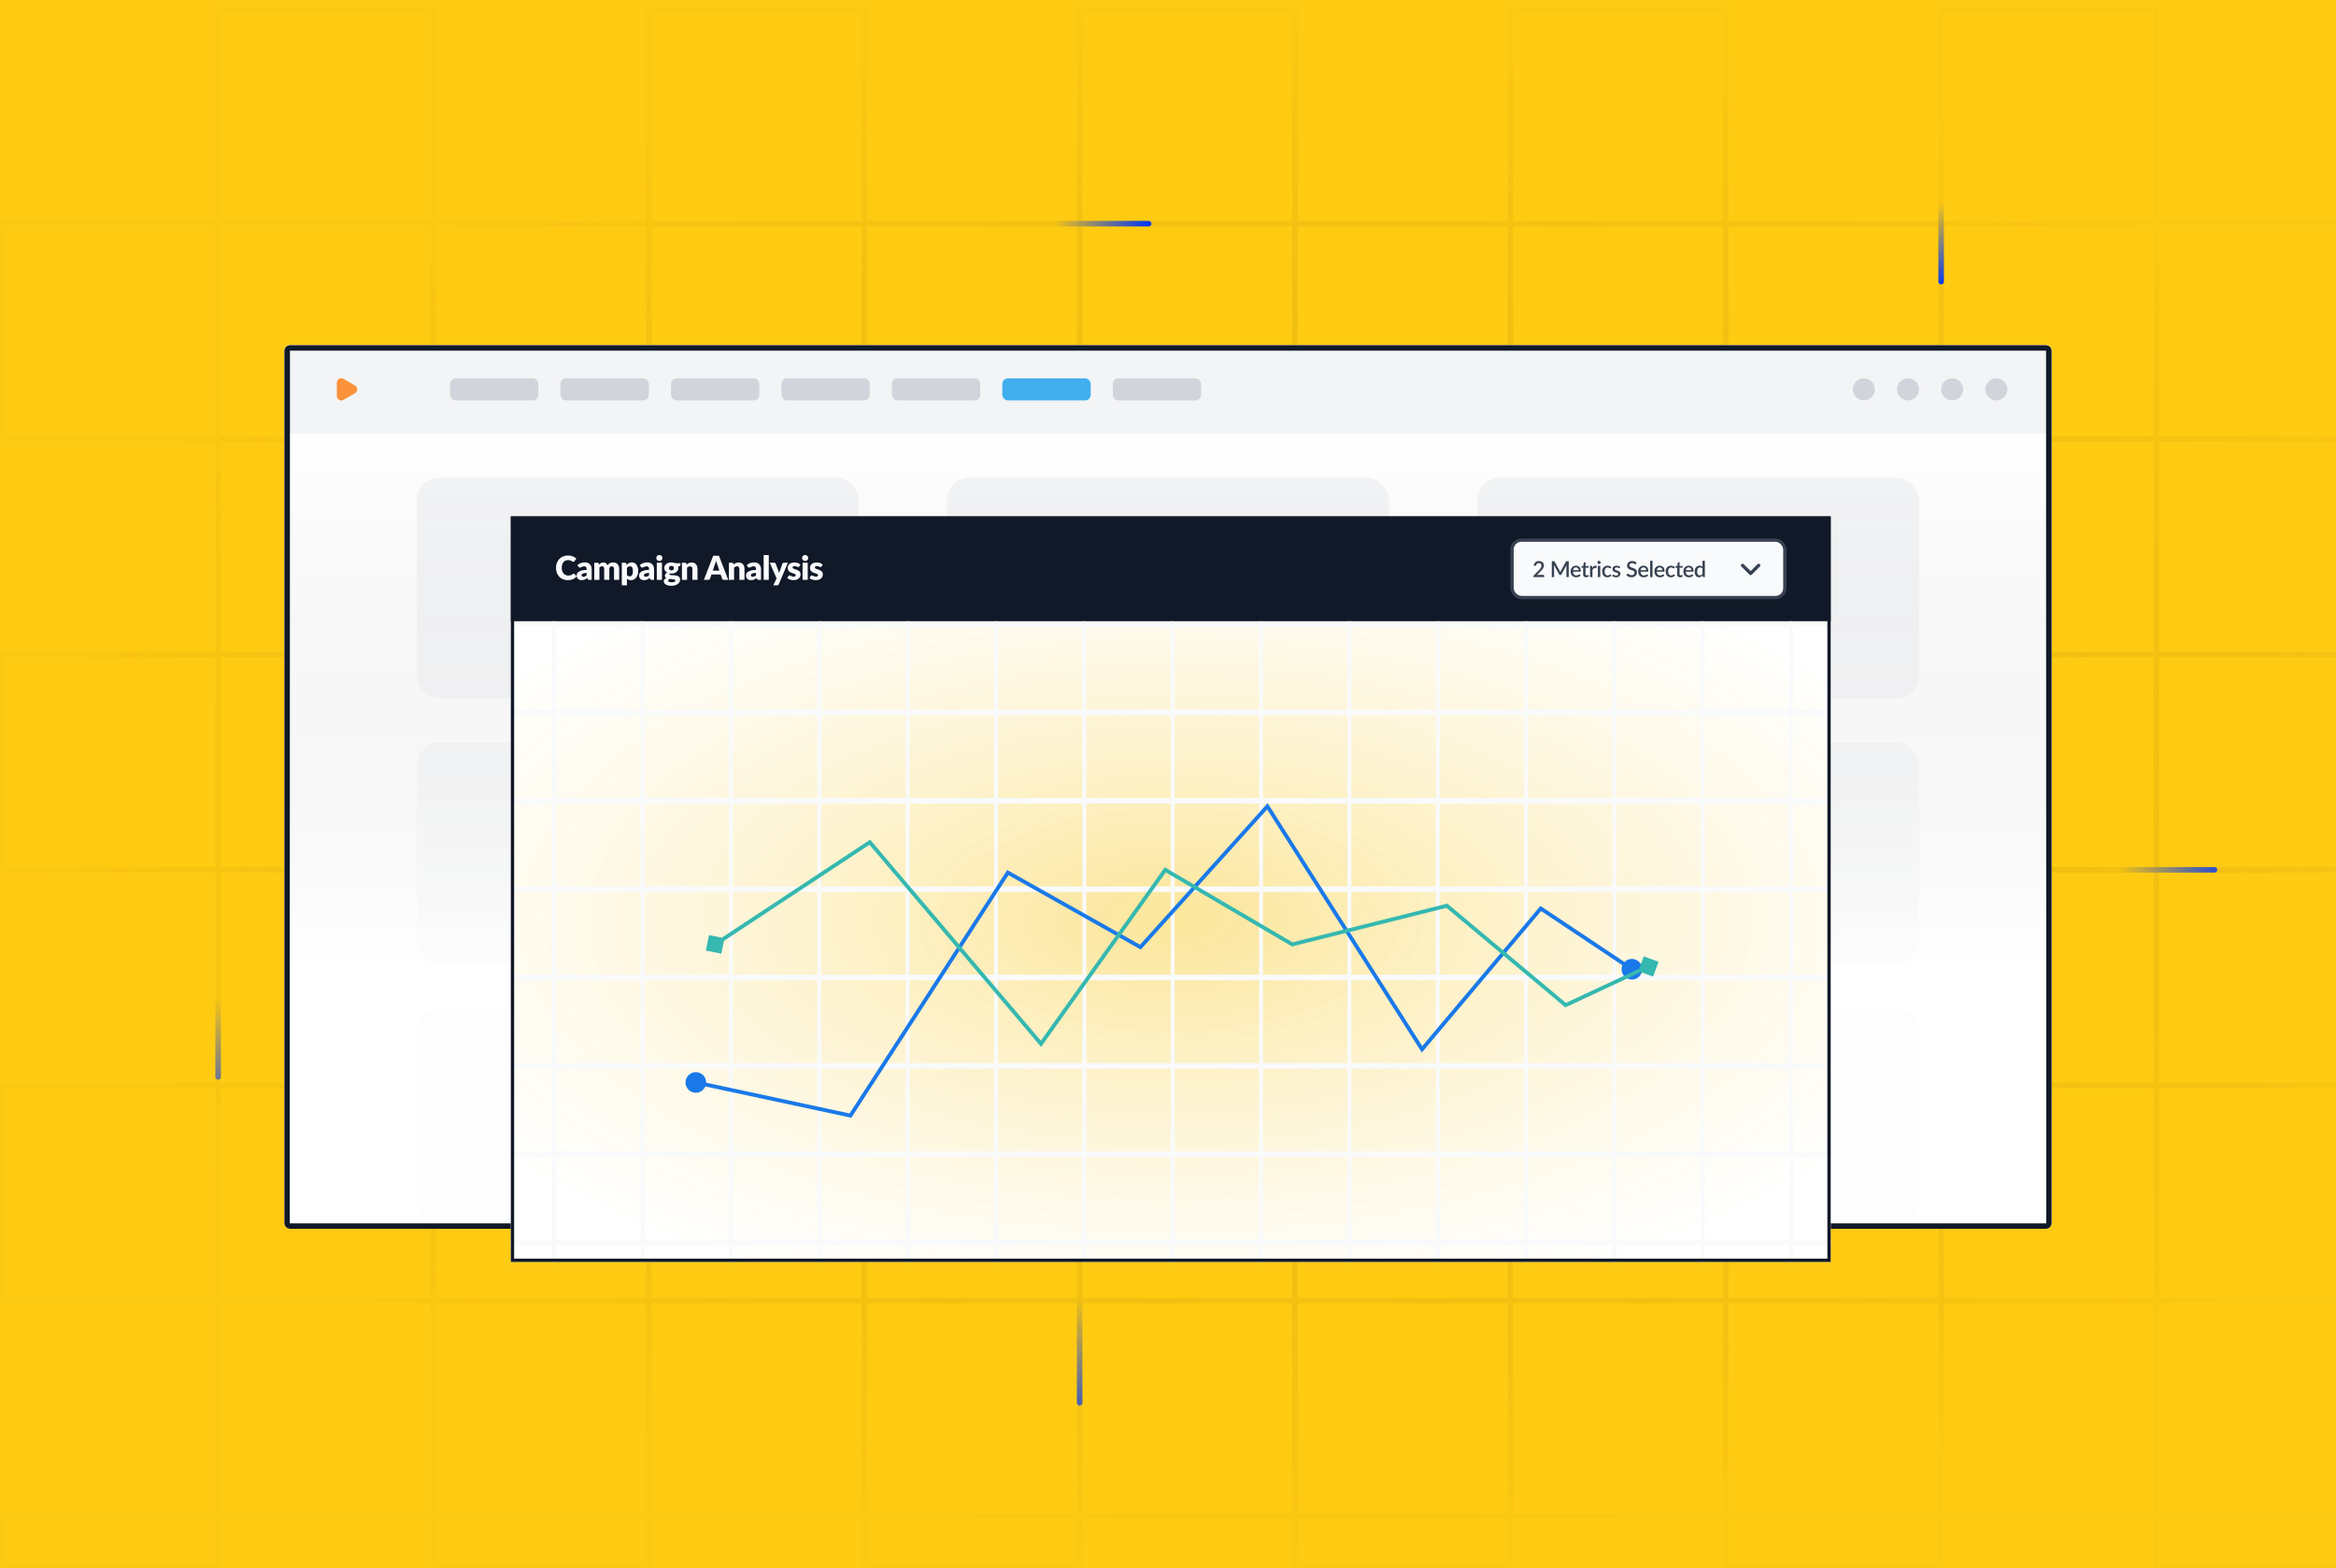 <svg width="423" height="284" viewBox="0 0 423 284" fill="none" xmlns="http://www.w3.org/2000/svg">
<g clip-path="url(#clip0_143_626)">
<rect width="423" height="284" fill="#FFCB12"/>
<path fill-rule="evenodd" clip-rule="evenodd" d="M78 2H40V40H78V2ZM78 41H40V79H78V41ZM79 79V41H117V79H79ZM78 80H40V118H78V80ZM78 119H40V157H78V119ZM79 157V119H117V157H79ZM78 158H40V196H78V158ZM78 197H40V235H78V197ZM79 235V197H117V235H79ZM78 236H40V274H78V236ZM78 275H40V283V284H39H1H0V283V275V274H1H39V236H1H0V235V197V196H1H39V158H1H0V157V119V118H1H39V80H1H0V79V41V40H1H39V2V1H40H78H79V2V40H117V2V1H118H156H157V2V40H195V2V1H196H234H235V2V40H273V2V1H274H312H313V2V40H351V2V1H352H390H391V2V40H429V2V1H430H468H469V2V40V41H468H430V79H468H469V80V118V119H468H430V157H468H469V158V196V197H468H430V235H468H469V236V274V275H468H430V283V284H429H391H390V283V275H352V283V284H351H313H312V283V275H274V283V284H273H235H234V283V275H196V283V284H195H157H156V283V275H118V283V284H117H79H78V283V275ZM391 275V283H429V275H391ZM391 274H429V236H391V274ZM390 236V274H352V236H390ZM391 235H429V197H391V235ZM391 196H429V158H391V196ZM390 158V196H352V158H390ZM391 157H429V119H391V157ZM391 118H429V80H391V118ZM390 80V118H352V80H390ZM391 79H429V41H391V79ZM390 41V79H352V41H390ZM390 119V157H352V119H390ZM390 197V235H352V197H390ZM390 40V2H352V40H390ZM274 41H312V79H274V41ZM313 41V79H351V41H313ZM274 80H312V118H274V80ZM274 119H312V157H274V119ZM313 119V157H351V119H313ZM274 158H312V196H274V158ZM274 197H312V235H274V197ZM313 197V235H351V197H313ZM274 236H312V274H274V236ZM351 274H313V236H351V274ZM351 196H313V158H351V196ZM351 118H313V80H351V118ZM312 2V40H274V2H312ZM313 283V275H351V283H313ZM235 275V283H273V275H235ZM235 274H273V236H235V274ZM234 236V274H196V236H234ZM235 235H273V197H235V235ZM235 196H273V158H235V196ZM234 158V196H196V158H234ZM235 157H273V119H235V157ZM235 118H273V80H235V118ZM234 80V118H196V80H234ZM235 79H273V41H235V79ZM234 41V79H196V41H234ZM234 119V157H196V119H234ZM234 197V235H196V197H234ZM234 40V2H196V40H234ZM118 41H156V79H118V41ZM157 41V79H195V41H157ZM118 80H156V118H118V80ZM118 119H156V157H118V119ZM157 119V157H195V119H157ZM118 158H156V196H118V158ZM118 197H156V235H118V197ZM157 197V235H195V197H157ZM118 236H156V274H118V236ZM195 274H157V236H195V274ZM195 196H157V158H195V196ZM195 118H157V80H195V118ZM156 2V40H118V2H156ZM157 283V275H195V283H157ZM79 274H117V236H79V274ZM79 196H117V158H79V196ZM79 118H117V80H79V118ZM1 275H39V283H1V275ZM39 79V41H1V79H39ZM39 119H1V157H39V119ZM39 197H1V235H39V197ZM79 275H117V283H79V275ZM468 2H430V40H468V2ZM468 274H430V236H468V274ZM430 80V118H468V80H430ZM430 158H468V196H430V158Z" fill="url(#paint0_radial_143_626)" fill-opacity="0.2"/>
<path d="M208 41C208.276 41 208.5 40.776 208.5 40.5C208.5 40.224 208.276 40 208 40V41ZM190 41H199V40H190V41ZM199 41H208V40H199V41Z" fill="url(#paint1_linear_143_626)"/>
<path d="M351 51C351 51.276 351.224 51.5 351.5 51.5C351.776 51.5 352 51.276 352 51L351 51ZM351 36L351 43.5L352 43.5L352 36L351 36ZM351 43.5L351 51L352 51L352 43.5L351 43.5Z" fill="url(#paint2_linear_143_626)"/>
<path d="M39 195C39 195.276 39.224 195.5 39.5 195.5C39.776 195.5 40 195.276 40 195L39 195ZM39 180L39 187.5L40 187.5L40 180L39 180ZM39 187.5L39 195L40 195L40 187.5L39 187.5Z" fill="url(#paint3_linear_143_626)"/>
<path d="M195 254C195 254.276 195.224 254.5 195.5 254.5C195.776 254.5 196 254.276 196 254L195 254ZM195 234L195 244L196 244L196 234L195 234ZM195 244L195 254L196 254L196 244L195 244Z" fill="url(#paint4_linear_143_626)"/>
<path d="M401 158C401.276 158 401.5 157.776 401.5 157.5C401.5 157.224 401.276 157 401 157V158ZM383 158H392V157H383V158ZM392 158H401V157H392V158Z" fill="url(#paint5_linear_143_626)"/>
<g clip-path="url(#clip1_143_626)">
<rect x="51.5" y="62.5" width="320" height="160" rx="1" fill="white"/>
<rect width="320" height="16" transform="translate(51.5 62.5)" fill="#F3F4F6"/>
<path d="M64.3 69.807C64.833 70.115 64.833 70.885 64.3 71.193L62.2 72.405C61.667 72.713 61 72.328 61 71.712L61 69.288C61 68.672 61.667 68.287 62.2 68.595L64.3 69.807Z" fill="#FB923C"/>
<rect x="81.5" y="68.5" width="16" height="4" rx="1" fill="#D1D5DB"/>
<rect x="101.5" y="68.5" width="16" height="4" rx="1" fill="#D1D5DB"/>
<rect x="121.5" y="68.5" width="16" height="4" rx="1" fill="#D1D5DB"/>
<rect x="141.5" y="68.5" width="16" height="4" rx="1" fill="#D1D5DB"/>
<rect x="161.5" y="68.5" width="16" height="4" rx="1" fill="#D1D5DB"/>
<rect x="181.5" y="68.5" width="16" height="4" rx="1" fill="#41AFED"/>
<rect x="201.5" y="68.5" width="16" height="4" rx="1" fill="#D1D5DB"/>
<circle cx="337.5" cy="70.5" r="2" fill="#D1D5DB"/>
<circle cx="345.5" cy="70.5" r="2" fill="#D1D5DB"/>
<circle cx="353.5" cy="70.5" r="2" fill="#D1D5DB"/>
<circle cx="361.5" cy="70.5" r="2" fill="#D1D5DB"/>
<rect x="75.5" y="86.5" width="80" height="40" rx="4" fill="#F3F4F6"/>
<rect x="171.5" y="86.5" width="80" height="40" rx="4" fill="#F3F4F6"/>
<rect x="267.5" y="86.5" width="80" height="40" rx="4" fill="#F3F4F6"/>
<rect x="75.5" y="134.5" width="80" height="40" rx="4" fill="#F3F4F6"/>
<rect x="171.5" y="134.5" width="80" height="40" rx="4" fill="#F3F4F6"/>
<rect x="267.5" y="134.5" width="80" height="40" rx="4" fill="#F3F4F6"/>
<rect x="75.5" y="182.5" width="80" height="40" rx="4" fill="#F3F4F6"/>
<rect x="171.5" y="182.5" width="80" height="40" rx="4" fill="#F3F4F6"/>
<rect x="267.5" y="182.5" width="80" height="40" rx="4" fill="#F3F4F6"/>
</g>
<rect x="52" y="63" width="319" height="159" rx="0.5" stroke="#111827"/>
<rect x="52.5" y="78.5" width="318" height="143" fill="url(#paint6_linear_143_626)"/>
<g filter="url(#filter0_d_143_626)">
<g clip-path="url(#clip2_143_626)">
<rect x="92.5" y="93.5" width="239" height="135" fill="white"/>
<mask id="path-33-inside-1_143_626" fill="white">
<path d="M92.5 93.5H331.5V112.5H92.5V93.5Z"/>
</mask>
<path d="M92.5 93.5H331.5V112.5H92.5V93.5Z" fill="#111827"/>
<path d="M103.869 103.869C103.893 103.869 103.917 103.874 103.941 103.884C103.965 103.892 103.988 103.907 104.01 103.929L104.412 104.352C104.236 104.582 104.015 104.756 103.749 104.874C103.485 104.99 103.172 105.048 102.81 105.048C102.478 105.048 102.18 104.992 101.916 104.88C101.654 104.766 101.431 104.61 101.247 104.412C101.065 104.212 100.925 103.976 100.827 103.704C100.729 103.43 100.68 103.133 100.68 102.813C100.68 102.487 100.733 102.188 100.839 101.916C100.945 101.642 101.094 101.406 101.286 101.208C101.478 101.01 101.708 100.856 101.976 100.746C102.244 100.636 102.539 100.581 102.861 100.581C103.025 100.581 103.179 100.596 103.323 100.626C103.469 100.654 103.605 100.694 103.731 100.746C103.857 100.796 103.973 100.857 104.079 100.929C104.185 101.001 104.279 101.079 104.361 101.163L104.019 101.622C103.997 101.65 103.971 101.676 103.941 101.7C103.911 101.722 103.869 101.733 103.815 101.733C103.779 101.733 103.745 101.725 103.713 101.709C103.681 101.693 103.647 101.674 103.611 101.652C103.575 101.628 103.535 101.603 103.491 101.577C103.449 101.549 103.398 101.524 103.338 101.502C103.28 101.478 103.211 101.458 103.131 101.442C103.053 101.426 102.961 101.418 102.855 101.418C102.687 101.418 102.533 101.449 102.393 101.511C102.255 101.573 102.135 101.664 102.033 101.784C101.933 101.902 101.855 102.048 101.799 102.222C101.745 102.394 101.718 102.591 101.718 102.813C101.718 103.037 101.748 103.236 101.808 103.41C101.87 103.584 101.953 103.731 102.057 103.851C102.163 103.969 102.286 104.059 102.426 104.121C102.566 104.183 102.716 104.214 102.876 104.214C102.968 104.214 103.052 104.21 103.128 104.202C103.204 104.192 103.275 104.177 103.341 104.157C103.407 104.135 103.469 104.107 103.527 104.073C103.585 104.037 103.644 103.992 103.704 103.938C103.728 103.918 103.754 103.902 103.782 103.89C103.81 103.876 103.839 103.869 103.869 103.869ZM106.232 103.734C106.046 103.742 105.893 103.758 105.773 103.782C105.653 103.806 105.558 103.836 105.488 103.872C105.418 103.908 105.369 103.949 105.341 103.995C105.315 104.041 105.302 104.091 105.302 104.145C105.302 104.251 105.331 104.326 105.389 104.37C105.447 104.412 105.532 104.433 105.644 104.433C105.764 104.433 105.869 104.412 105.959 104.37C106.049 104.328 106.14 104.26 106.232 104.166V103.734ZM104.558 102.321C104.746 102.155 104.954 102.032 105.182 101.952C105.412 101.87 105.658 101.829 105.92 101.829C106.108 101.829 106.277 101.86 106.427 101.922C106.579 101.982 106.707 102.067 106.811 102.177C106.917 102.285 106.998 102.414 107.054 102.564C107.11 102.714 107.138 102.878 107.138 103.056V105H106.712C106.624 105 106.557 104.988 106.511 104.964C106.467 104.94 106.43 104.89 106.4 104.814L106.334 104.643C106.256 104.709 106.181 104.767 106.109 104.817C106.037 104.867 105.962 104.91 105.884 104.946C105.808 104.98 105.726 105.005 105.638 105.021C105.552 105.039 105.456 105.048 105.35 105.048C105.208 105.048 105.079 105.03 104.963 104.994C104.847 104.956 104.748 104.901 104.666 104.829C104.586 104.757 104.524 104.668 104.48 104.562C104.436 104.454 104.414 104.33 104.414 104.19C104.414 104.078 104.442 103.965 104.498 103.851C104.554 103.735 104.651 103.63 104.789 103.536C104.927 103.44 105.113 103.36 105.347 103.296C105.581 103.232 105.876 103.196 106.232 103.188V103.056C106.232 102.874 106.194 102.743 106.118 102.663C106.044 102.581 105.938 102.54 105.8 102.54C105.69 102.54 105.6 102.552 105.53 102.576C105.46 102.6 105.397 102.627 105.341 102.657C105.287 102.687 105.234 102.714 105.182 102.738C105.13 102.762 105.068 102.774 104.996 102.774C104.932 102.774 104.878 102.758 104.834 102.726C104.79 102.694 104.754 102.656 104.726 102.612L104.558 102.321ZM107.612 105V101.889H108.188C108.304 101.889 108.38 101.941 108.416 102.045L108.467 102.213C108.519 102.159 108.573 102.11 108.629 102.066C108.685 102.02 108.745 101.981 108.809 101.949C108.875 101.915 108.945 101.889 109.019 101.871C109.095 101.851 109.178 101.841 109.268 101.841C109.456 101.841 109.611 101.89 109.733 101.988C109.857 102.084 109.951 102.213 110.015 102.375C110.067 102.279 110.13 102.197 110.204 102.129C110.28 102.061 110.361 102.006 110.447 101.964C110.535 101.922 110.627 101.891 110.723 101.871C110.821 101.851 110.918 101.841 111.014 101.841C111.192 101.841 111.35 101.868 111.488 101.922C111.626 101.974 111.741 102.051 111.833 102.153C111.927 102.253 111.998 102.377 112.046 102.525C112.094 102.671 112.118 102.837 112.118 103.023V105H111.188V103.023C111.188 102.701 111.05 102.54 110.774 102.54C110.648 102.54 110.543 102.582 110.459 102.666C110.377 102.748 110.336 102.867 110.336 103.023V105H109.406V103.023C109.406 102.845 109.371 102.72 109.301 102.648C109.231 102.576 109.128 102.54 108.992 102.54C108.908 102.54 108.828 102.559 108.752 102.597C108.678 102.635 108.608 102.686 108.542 102.75V105H107.612ZM113.526 104.154C113.596 104.23 113.672 104.284 113.754 104.316C113.836 104.348 113.922 104.364 114.012 104.364C114.098 104.364 114.177 104.347 114.249 104.313C114.321 104.279 114.383 104.225 114.435 104.151C114.489 104.075 114.531 103.977 114.561 103.857C114.591 103.737 114.606 103.591 114.606 103.419C114.606 103.255 114.594 103.117 114.57 103.005C114.546 102.893 114.512 102.803 114.468 102.735C114.426 102.665 114.375 102.615 114.315 102.585C114.255 102.555 114.188 102.54 114.114 102.54C113.978 102.54 113.866 102.565 113.778 102.615C113.69 102.665 113.606 102.738 113.526 102.834V104.154ZM113.469 102.273C113.591 102.143 113.729 102.037 113.883 101.955C114.039 101.871 114.224 101.829 114.438 101.829C114.6 101.829 114.75 101.865 114.888 101.937C115.026 102.009 115.145 102.113 115.245 102.249C115.345 102.385 115.423 102.552 115.479 102.75C115.537 102.946 115.566 103.169 115.566 103.419C115.566 103.653 115.533 103.869 115.467 104.067C115.403 104.265 115.312 104.437 115.194 104.583C115.078 104.729 114.938 104.843 114.774 104.925C114.612 105.007 114.432 105.048 114.234 105.048C114.072 105.048 113.936 105.025 113.826 104.979C113.716 104.933 113.616 104.871 113.526 104.793V105.987H112.596V101.889H113.172C113.288 101.889 113.364 101.941 113.4 102.045L113.469 102.273ZM117.532 103.734C117.346 103.742 117.193 103.758 117.073 103.782C116.953 103.806 116.858 103.836 116.788 103.872C116.718 103.908 116.669 103.949 116.641 103.995C116.615 104.041 116.602 104.091 116.602 104.145C116.602 104.251 116.631 104.326 116.689 104.37C116.747 104.412 116.832 104.433 116.944 104.433C117.064 104.433 117.169 104.412 117.259 104.37C117.349 104.328 117.44 104.26 117.532 104.166V103.734ZM115.858 102.321C116.046 102.155 116.254 102.032 116.482 101.952C116.712 101.87 116.958 101.829 117.22 101.829C117.408 101.829 117.577 101.86 117.727 101.922C117.879 101.982 118.007 102.067 118.111 102.177C118.217 102.285 118.298 102.414 118.354 102.564C118.41 102.714 118.438 102.878 118.438 103.056V105H118.012C117.924 105 117.857 104.988 117.811 104.964C117.767 104.94 117.73 104.89 117.7 104.814L117.634 104.643C117.556 104.709 117.481 104.767 117.409 104.817C117.337 104.867 117.262 104.91 117.184 104.946C117.108 104.98 117.026 105.005 116.938 105.021C116.852 105.039 116.756 105.048 116.65 105.048C116.508 105.048 116.379 105.03 116.263 104.994C116.147 104.956 116.048 104.901 115.966 104.829C115.886 104.757 115.824 104.668 115.78 104.562C115.736 104.454 115.714 104.33 115.714 104.19C115.714 104.078 115.742 103.965 115.798 103.851C115.854 103.735 115.951 103.63 116.089 103.536C116.227 103.44 116.413 103.36 116.647 103.296C116.881 103.232 117.176 103.196 117.532 103.188V103.056C117.532 102.874 117.494 102.743 117.418 102.663C117.344 102.581 117.238 102.54 117.1 102.54C116.99 102.54 116.9 102.552 116.83 102.576C116.76 102.6 116.697 102.627 116.641 102.657C116.587 102.687 116.534 102.714 116.482 102.738C116.43 102.762 116.368 102.774 116.296 102.774C116.232 102.774 116.178 102.758 116.134 102.726C116.09 102.694 116.054 102.656 116.026 102.612L115.858 102.321ZM119.863 101.889V105H118.933V101.889H119.863ZM119.959 101.037C119.959 101.111 119.944 101.181 119.914 101.247C119.884 101.311 119.843 101.368 119.791 101.418C119.739 101.466 119.678 101.505 119.608 101.535C119.54 101.563 119.467 101.577 119.389 101.577C119.313 101.577 119.242 101.563 119.176 101.535C119.11 101.505 119.051 101.466 118.999 101.418C118.949 101.368 118.909 101.311 118.879 101.247C118.851 101.181 118.837 101.111 118.837 101.037C118.837 100.961 118.851 100.89 118.879 100.824C118.909 100.758 118.949 100.7 118.999 100.65C119.051 100.6 119.11 100.561 119.176 100.533C119.242 100.505 119.313 100.491 119.389 100.491C119.467 100.491 119.54 100.505 119.608 100.533C119.678 100.561 119.739 100.6 119.791 100.65C119.843 100.7 119.884 100.758 119.914 100.824C119.944 100.89 119.959 100.961 119.959 101.037ZM121.577 103.281C121.731 103.281 121.842 103.243 121.91 103.167C121.98 103.089 122.015 102.989 122.015 102.867C122.015 102.741 121.98 102.642 121.91 102.57C121.842 102.498 121.731 102.462 121.577 102.462C121.423 102.462 121.311 102.498 121.241 102.57C121.173 102.642 121.139 102.741 121.139 102.867C121.139 102.927 121.147 102.982 121.163 103.032C121.181 103.082 121.208 103.126 121.244 103.164C121.28 103.2 121.325 103.229 121.379 103.251C121.435 103.271 121.501 103.281 121.577 103.281ZM122.297 105.114C122.297 105.04 122.264 104.987 122.198 104.955C122.132 104.921 122.046 104.897 121.94 104.883C121.834 104.869 121.715 104.861 121.583 104.859C121.453 104.855 121.323 104.847 121.193 104.835C121.135 104.875 121.087 104.92 121.049 104.97C121.013 105.018 120.995 105.073 120.995 105.135C120.995 105.179 121.004 105.219 121.022 105.255C121.042 105.291 121.076 105.322 121.124 105.348C121.172 105.374 121.236 105.394 121.316 105.408C121.398 105.424 121.501 105.432 121.625 105.432C121.759 105.432 121.869 105.424 121.955 105.408C122.041 105.392 122.109 105.37 122.159 105.342C122.211 105.314 122.247 105.28 122.267 105.24C122.287 105.202 122.297 105.16 122.297 105.114ZM123.215 101.985V102.324C123.215 102.376 123.2 102.417 123.17 102.447C123.142 102.477 123.093 102.5 123.023 102.516L122.798 102.567C122.81 102.611 122.819 102.656 122.825 102.702C122.833 102.748 122.837 102.796 122.837 102.846C122.837 103.002 122.804 103.142 122.738 103.266C122.674 103.39 122.585 103.496 122.471 103.584C122.359 103.67 122.226 103.737 122.072 103.785C121.918 103.831 121.753 103.854 121.577 103.854C121.529 103.854 121.482 103.853 121.436 103.851C121.39 103.847 121.345 103.841 121.301 103.833C121.233 103.875 121.199 103.922 121.199 103.974C121.199 104.026 121.227 104.064 121.283 104.088C121.339 104.11 121.413 104.126 121.505 104.136C121.597 104.144 121.701 104.15 121.817 104.154C121.935 104.156 122.055 104.163 122.177 104.175C122.299 104.185 122.418 104.203 122.534 104.229C122.652 104.255 122.757 104.297 122.849 104.355C122.941 104.413 123.015 104.491 123.071 104.589C123.127 104.685 123.155 104.808 123.155 104.958C123.155 105.098 123.121 105.235 123.053 105.369C122.985 105.503 122.885 105.622 122.753 105.726C122.621 105.83 122.459 105.913 122.267 105.975C122.075 106.039 121.855 106.071 121.607 106.071C121.363 106.071 121.152 106.048 120.974 106.002C120.798 105.956 120.651 105.895 120.533 105.819C120.417 105.745 120.331 105.659 120.275 105.561C120.219 105.463 120.191 105.361 120.191 105.255C120.191 105.117 120.231 105.002 120.311 104.91C120.391 104.818 120.503 104.744 120.647 104.688C120.571 104.642 120.511 104.583 120.467 104.511C120.423 104.439 120.401 104.346 120.401 104.232C120.401 104.186 120.409 104.138 120.425 104.088C120.441 104.036 120.466 103.986 120.5 103.938C120.536 103.888 120.58 103.841 120.632 103.797C120.684 103.753 120.746 103.714 120.818 103.68C120.656 103.594 120.528 103.481 120.434 103.341C120.34 103.199 120.293 103.034 120.293 102.846C120.293 102.69 120.326 102.55 120.392 102.426C120.458 102.3 120.548 102.194 120.662 102.108C120.778 102.02 120.914 101.953 121.07 101.907C121.226 101.859 121.395 101.835 121.577 101.835C121.841 101.835 122.075 101.885 122.279 101.985H123.215ZM124.341 102.225C124.401 102.169 124.463 102.117 124.527 102.069C124.591 102.021 124.659 101.981 124.731 101.949C124.805 101.915 124.884 101.889 124.968 101.871C125.054 101.851 125.147 101.841 125.247 101.841C125.417 101.841 125.567 101.871 125.697 101.931C125.829 101.989 125.94 102.071 126.03 102.177C126.12 102.281 126.188 102.406 126.234 102.552C126.28 102.696 126.303 102.853 126.303 103.023V105H125.373V103.023C125.373 102.871 125.338 102.753 125.268 102.669C125.198 102.583 125.095 102.54 124.959 102.54C124.857 102.54 124.761 102.562 124.671 102.606C124.583 102.648 124.497 102.706 124.413 102.78V105H123.483V101.889H124.059C124.175 101.889 124.251 101.941 124.287 102.045L124.341 102.225ZM130.266 103.329L129.861 102.132C129.831 102.056 129.799 101.967 129.765 101.865C129.731 101.761 129.697 101.649 129.663 101.529C129.633 101.651 129.601 101.764 129.567 101.868C129.533 101.972 129.501 102.062 129.471 102.138L129.069 103.329H130.266ZM131.877 105H131.091C131.003 105 130.932 104.98 130.878 104.94C130.824 104.898 130.783 104.845 130.755 104.781L130.497 104.019H128.835L128.577 104.781C128.555 104.837 128.515 104.888 128.457 104.934C128.401 104.978 128.331 105 128.247 105H127.455L129.147 100.629H130.185L131.877 105ZM132.852 102.225C132.912 102.169 132.974 102.117 133.038 102.069C133.102 102.021 133.17 101.981 133.242 101.949C133.316 101.915 133.395 101.889 133.479 101.871C133.565 101.851 133.658 101.841 133.758 101.841C133.928 101.841 134.078 101.871 134.208 101.931C134.34 101.989 134.451 102.071 134.541 102.177C134.631 102.281 134.699 102.406 134.745 102.552C134.791 102.696 134.814 102.853 134.814 103.023V105H133.884V103.023C133.884 102.871 133.849 102.753 133.779 102.669C133.709 102.583 133.606 102.54 133.47 102.54C133.368 102.54 133.272 102.562 133.182 102.606C133.094 102.648 133.008 102.706 132.924 102.78V105H131.994V101.889H132.57C132.686 101.889 132.762 101.941 132.798 102.045L132.852 102.225ZM136.901 103.734C136.715 103.742 136.562 103.758 136.442 103.782C136.322 103.806 136.227 103.836 136.157 103.872C136.087 103.908 136.038 103.949 136.01 103.995C135.984 104.041 135.971 104.091 135.971 104.145C135.971 104.251 136 104.326 136.058 104.37C136.116 104.412 136.201 104.433 136.313 104.433C136.433 104.433 136.538 104.412 136.628 104.37C136.718 104.328 136.809 104.26 136.901 104.166V103.734ZM135.227 102.321C135.415 102.155 135.623 102.032 135.851 101.952C136.081 101.87 136.327 101.829 136.589 101.829C136.777 101.829 136.946 101.86 137.096 101.922C137.248 101.982 137.376 102.067 137.48 102.177C137.586 102.285 137.667 102.414 137.723 102.564C137.779 102.714 137.807 102.878 137.807 103.056V105H137.381C137.293 105 137.226 104.988 137.18 104.964C137.136 104.94 137.099 104.89 137.069 104.814L137.003 104.643C136.925 104.709 136.85 104.767 136.778 104.817C136.706 104.867 136.631 104.91 136.553 104.946C136.477 104.98 136.395 105.005 136.307 105.021C136.221 105.039 136.125 105.048 136.019 105.048C135.877 105.048 135.748 105.03 135.632 104.994C135.516 104.956 135.417 104.901 135.335 104.829C135.255 104.757 135.193 104.668 135.149 104.562C135.105 104.454 135.083 104.33 135.083 104.19C135.083 104.078 135.111 103.965 135.167 103.851C135.223 103.735 135.32 103.63 135.458 103.536C135.596 103.44 135.782 103.36 136.016 103.296C136.25 103.232 136.545 103.196 136.901 103.188V103.056C136.901 102.874 136.863 102.743 136.787 102.663C136.713 102.581 136.607 102.54 136.469 102.54C136.359 102.54 136.269 102.552 136.199 102.576C136.129 102.6 136.066 102.627 136.01 102.657C135.956 102.687 135.903 102.714 135.851 102.738C135.799 102.762 135.737 102.774 135.665 102.774C135.601 102.774 135.547 102.758 135.503 102.726C135.459 102.694 135.423 102.656 135.395 102.612L135.227 102.321ZM139.211 100.509V105H138.281V100.509H139.211ZM142.675 101.889L141.013 105.807C140.985 105.869 140.951 105.914 140.911 105.942C140.871 105.972 140.807 105.987 140.719 105.987H140.023L140.623 104.727L139.381 101.889H140.203C140.275 101.889 140.33 101.905 140.368 101.937C140.408 101.969 140.437 102.007 140.455 102.051L140.965 103.392C141.013 103.514 141.052 103.639 141.082 103.767C141.104 103.703 141.126 103.639 141.148 103.575C141.17 103.511 141.193 103.448 141.217 103.386L141.679 102.051C141.697 102.005 141.729 101.967 141.775 101.937C141.821 101.905 141.871 101.889 141.925 101.889H142.675ZM144.735 102.57C144.711 102.608 144.685 102.635 144.657 102.651C144.631 102.667 144.597 102.675 144.555 102.675C144.511 102.675 144.467 102.666 144.423 102.648C144.379 102.628 144.331 102.607 144.279 102.585C144.229 102.563 144.172 102.543 144.108 102.525C144.044 102.505 143.971 102.495 143.889 102.495C143.771 102.495 143.68 102.518 143.616 102.564C143.554 102.608 143.523 102.67 143.523 102.75C143.523 102.808 143.543 102.856 143.583 102.894C143.625 102.932 143.68 102.966 143.748 102.996C143.816 103.024 143.893 103.051 143.979 103.077C144.065 103.103 144.153 103.132 144.243 103.164C144.333 103.196 144.421 103.234 144.507 103.278C144.593 103.32 144.67 103.373 144.738 103.437C144.806 103.499 144.86 103.575 144.9 103.665C144.942 103.755 144.963 103.863 144.963 103.989C144.963 104.143 144.935 104.285 144.879 104.415C144.823 104.545 144.739 104.657 144.627 104.751C144.517 104.845 144.38 104.918 144.216 104.97C144.054 105.022 143.867 105.048 143.655 105.048C143.549 105.048 143.443 105.038 143.337 105.018C143.231 104.998 143.128 104.971 143.028 104.937C142.93 104.903 142.839 104.863 142.755 104.817C142.671 104.769 142.599 104.718 142.539 104.664L142.755 104.322C142.779 104.282 142.809 104.251 142.845 104.229C142.883 104.205 142.931 104.193 142.989 104.193C143.043 104.193 143.091 104.205 143.133 104.229C143.177 104.253 143.224 104.279 143.274 104.307C143.324 104.335 143.382 104.361 143.448 104.385C143.516 104.409 143.601 104.421 143.703 104.421C143.775 104.421 143.836 104.414 143.886 104.4C143.936 104.384 143.976 104.363 144.006 104.337C144.036 104.311 144.058 104.282 144.072 104.25C144.086 104.218 144.093 104.185 144.093 104.151C144.093 104.089 144.072 104.038 144.03 103.998C143.988 103.958 143.933 103.924 143.865 103.896C143.797 103.866 143.719 103.839 143.631 103.815C143.545 103.789 143.457 103.76 143.367 103.728C143.277 103.696 143.188 103.658 143.1 103.614C143.014 103.568 142.937 103.511 142.869 103.443C142.801 103.373 142.746 103.288 142.704 103.188C142.662 103.088 142.641 102.967 142.641 102.825C142.641 102.693 142.666 102.568 142.716 102.45C142.768 102.33 142.845 102.225 142.947 102.135C143.049 102.045 143.177 101.974 143.331 101.922C143.485 101.868 143.665 101.841 143.871 101.841C143.983 101.841 144.091 101.851 144.195 101.871C144.301 101.891 144.4 101.919 144.492 101.955C144.584 101.991 144.668 102.034 144.744 102.084C144.82 102.132 144.887 102.185 144.945 102.243L144.735 102.57ZM146.261 101.889V105H145.331V101.889H146.261ZM146.357 101.037C146.357 101.111 146.342 101.181 146.312 101.247C146.282 101.311 146.241 101.368 146.189 101.418C146.137 101.466 146.076 101.505 146.006 101.535C145.938 101.563 145.865 101.577 145.787 101.577C145.711 101.577 145.64 101.563 145.574 101.535C145.508 101.505 145.449 101.466 145.397 101.418C145.347 101.368 145.307 101.311 145.277 101.247C145.249 101.181 145.235 101.111 145.235 101.037C145.235 100.961 145.249 100.89 145.277 100.824C145.307 100.758 145.347 100.7 145.397 100.65C145.449 100.6 145.508 100.561 145.574 100.533C145.64 100.505 145.711 100.491 145.787 100.491C145.865 100.491 145.938 100.505 146.006 100.533C146.076 100.561 146.137 100.6 146.189 100.65C146.241 100.7 146.282 100.758 146.312 100.824C146.342 100.89 146.357 100.961 146.357 101.037ZM148.767 102.57C148.743 102.608 148.717 102.635 148.689 102.651C148.663 102.667 148.629 102.675 148.587 102.675C148.543 102.675 148.499 102.666 148.455 102.648C148.411 102.628 148.363 102.607 148.311 102.585C148.261 102.563 148.204 102.543 148.14 102.525C148.076 102.505 148.003 102.495 147.921 102.495C147.803 102.495 147.712 102.518 147.648 102.564C147.586 102.608 147.555 102.67 147.555 102.75C147.555 102.808 147.575 102.856 147.615 102.894C147.657 102.932 147.712 102.966 147.78 102.996C147.848 103.024 147.925 103.051 148.011 103.077C148.097 103.103 148.185 103.132 148.275 103.164C148.365 103.196 148.453 103.234 148.539 103.278C148.625 103.32 148.702 103.373 148.77 103.437C148.838 103.499 148.892 103.575 148.932 103.665C148.974 103.755 148.995 103.863 148.995 103.989C148.995 104.143 148.967 104.285 148.911 104.415C148.855 104.545 148.771 104.657 148.659 104.751C148.549 104.845 148.412 104.918 148.248 104.97C148.086 105.022 147.899 105.048 147.687 105.048C147.581 105.048 147.475 105.038 147.369 105.018C147.263 104.998 147.16 104.971 147.06 104.937C146.962 104.903 146.871 104.863 146.787 104.817C146.703 104.769 146.631 104.718 146.571 104.664L146.787 104.322C146.811 104.282 146.841 104.251 146.877 104.229C146.915 104.205 146.963 104.193 147.021 104.193C147.075 104.193 147.123 104.205 147.165 104.229C147.209 104.253 147.256 104.279 147.306 104.307C147.356 104.335 147.414 104.361 147.48 104.385C147.548 104.409 147.633 104.421 147.735 104.421C147.807 104.421 147.868 104.414 147.918 104.4C147.968 104.384 148.008 104.363 148.038 104.337C148.068 104.311 148.09 104.282 148.104 104.25C148.118 104.218 148.125 104.185 148.125 104.151C148.125 104.089 148.104 104.038 148.062 103.998C148.02 103.958 147.965 103.924 147.897 103.896C147.829 103.866 147.751 103.839 147.663 103.815C147.577 103.789 147.489 103.76 147.399 103.728C147.309 103.696 147.22 103.658 147.132 103.614C147.046 103.568 146.969 103.511 146.901 103.443C146.833 103.373 146.778 103.288 146.736 103.188C146.694 103.088 146.673 102.967 146.673 102.825C146.673 102.693 146.698 102.568 146.748 102.45C146.8 102.33 146.877 102.225 146.979 102.135C147.081 102.045 147.209 101.974 147.363 101.922C147.517 101.868 147.697 101.841 147.903 101.841C148.015 101.841 148.123 101.851 148.227 101.871C148.333 101.891 148.432 101.919 148.524 101.955C148.616 101.991 148.7 102.034 148.776 102.084C148.852 102.132 148.919 102.185 148.977 102.243L148.767 102.57Z" fill="#F9FAFB"/>
<rect x="273.8" y="97.8" width="49.4" height="10.4" rx="1.7" fill="#F9FAFB"/>
<path d="M279.468 104.094C279.515 104.094 279.551 104.108 279.578 104.136C279.605 104.163 279.618 104.197 279.618 104.24V104.5H277.67V104.354C277.67 104.325 277.676 104.294 277.688 104.262C277.7 104.23 277.719 104.201 277.746 104.174L278.642 103.276C278.718 103.2 278.785 103.127 278.844 103.058C278.904 102.989 278.955 102.919 278.996 102.85C279.039 102.781 279.071 102.711 279.092 102.64C279.115 102.568 279.126 102.493 279.126 102.414C279.126 102.338 279.114 102.271 279.09 102.214C279.067 102.155 279.035 102.107 278.994 102.07C278.954 102.031 278.905 102.003 278.848 101.984C278.792 101.964 278.73 101.954 278.662 101.954C278.597 101.954 278.536 101.963 278.48 101.982C278.425 102.001 278.376 102.027 278.332 102.06C278.289 102.093 278.253 102.133 278.224 102.18C278.196 102.225 278.175 102.275 278.162 102.33C278.142 102.385 278.116 102.421 278.084 102.44C278.053 102.459 278.008 102.463 277.948 102.452L277.722 102.412C277.742 102.276 277.779 102.157 277.834 102.054C277.89 101.951 277.96 101.866 278.044 101.798C278.128 101.729 278.224 101.677 278.332 101.642C278.441 101.606 278.559 101.588 278.686 101.588C278.814 101.588 278.931 101.607 279.038 101.646C279.146 101.683 279.239 101.737 279.316 101.808C279.395 101.877 279.456 101.962 279.5 102.062C279.544 102.162 279.566 102.275 279.566 102.4C279.566 102.507 279.55 102.605 279.518 102.696C279.487 102.787 279.445 102.873 279.392 102.956C279.339 103.039 279.276 103.119 279.204 103.198C279.133 103.275 279.059 103.354 278.98 103.434L278.284 104.146C278.341 104.13 278.399 104.117 278.456 104.108C278.515 104.099 278.57 104.094 278.622 104.094H279.468ZM284.062 101.62V104.5H283.65V102.526C283.65 102.494 283.651 102.459 283.652 102.422C283.655 102.383 283.658 102.345 283.662 102.306L282.736 104.016C282.7 104.087 282.645 104.122 282.57 104.122H282.504C282.428 104.122 282.373 104.087 282.338 104.016L281.398 102.302C281.402 102.341 281.405 102.379 281.406 102.418C281.409 102.457 281.41 102.493 281.41 102.526V104.5H280.998V101.62H281.348C281.39 101.62 281.422 101.624 281.444 101.632C281.467 101.639 281.488 101.661 281.506 101.698L282.43 103.372C282.45 103.411 282.469 103.451 282.486 103.492C282.505 103.532 282.522 103.573 282.536 103.616C282.552 103.573 282.569 103.531 282.586 103.49C282.605 103.447 282.624 103.407 282.644 103.368L283.554 101.698C283.573 101.661 283.594 101.639 283.616 101.632C283.639 101.624 283.671 101.62 283.712 101.62H284.062ZM285.86 103.25C285.86 103.178 285.849 103.111 285.828 103.05C285.808 102.987 285.778 102.933 285.738 102.888C285.698 102.841 285.648 102.805 285.588 102.78C285.529 102.753 285.461 102.74 285.384 102.74C285.228 102.74 285.105 102.785 285.016 102.874C284.927 102.963 284.87 103.089 284.846 103.25H285.86ZM284.834 103.514C284.839 103.63 284.857 103.731 284.888 103.816C284.919 103.9 284.959 103.97 285.01 104.026C285.062 104.082 285.123 104.124 285.194 104.152C285.266 104.179 285.346 104.192 285.434 104.192C285.518 104.192 285.591 104.183 285.652 104.164C285.713 104.144 285.767 104.123 285.812 104.1C285.857 104.076 285.896 104.055 285.928 104.036C285.96 104.016 285.989 104.006 286.016 104.006C286.051 104.006 286.077 104.019 286.096 104.046L286.218 104.204C286.167 104.264 286.11 104.315 286.046 104.356C285.982 104.397 285.914 104.431 285.842 104.458C285.77 104.483 285.696 104.501 285.62 104.512C285.544 104.524 285.47 104.53 285.398 104.53C285.257 104.53 285.125 104.507 285.004 104.46C284.884 104.412 284.779 104.342 284.69 104.25C284.602 104.158 284.533 104.044 284.482 103.908C284.433 103.772 284.408 103.615 284.408 103.438C284.408 103.297 284.43 103.165 284.474 103.042C284.519 102.919 284.583 102.813 284.666 102.722C284.75 102.631 284.851 102.56 284.97 102.508C285.09 102.455 285.225 102.428 285.376 102.428C285.501 102.428 285.617 102.449 285.724 102.49C285.831 102.53 285.923 102.589 286 102.668C286.077 102.747 286.137 102.843 286.18 102.958C286.224 103.071 286.246 103.201 286.246 103.346C286.246 103.413 286.239 103.457 286.224 103.48C286.209 103.503 286.183 103.514 286.144 103.514H284.834ZM287.201 104.532C287.032 104.532 286.901 104.485 286.809 104.39C286.719 104.294 286.673 104.159 286.673 103.986V102.798H286.449C286.425 102.798 286.405 102.791 286.387 102.776C286.37 102.76 286.361 102.737 286.361 102.706V102.532L286.691 102.484L286.785 101.894C286.792 101.871 286.803 101.853 286.819 101.84C286.835 101.825 286.857 101.818 286.883 101.818H287.103V102.488H287.669V102.798H287.103V103.956C287.103 104.029 287.121 104.085 287.157 104.124C287.193 104.163 287.241 104.182 287.301 104.182C287.335 104.182 287.363 104.178 287.387 104.17C287.411 104.161 287.432 104.151 287.449 104.142C287.467 104.131 287.481 104.122 287.493 104.114C287.507 104.105 287.519 104.1 287.531 104.1C287.555 104.1 287.575 104.113 287.589 104.14L287.717 104.35C287.651 104.409 287.572 104.454 287.481 104.486C287.391 104.517 287.297 104.532 287.201 104.532ZM288.334 102.838C288.398 102.709 288.476 102.607 288.566 102.534C288.657 102.459 288.766 102.422 288.892 102.422C288.936 102.422 288.978 102.427 289.016 102.438C289.055 102.447 289.09 102.462 289.12 102.482L289.09 102.806C289.085 102.829 289.076 102.845 289.064 102.854C289.054 102.862 289.039 102.866 289.02 102.866C289 102.866 288.972 102.863 288.934 102.856C288.897 102.848 288.858 102.844 288.816 102.844C288.756 102.844 288.703 102.853 288.656 102.87C288.611 102.887 288.57 102.913 288.532 102.946C288.496 102.979 288.464 103.02 288.436 103.068C288.408 103.116 288.382 103.171 288.358 103.232V104.5H287.928V102.46H288.178C288.224 102.46 288.255 102.469 288.272 102.486C288.29 102.502 288.302 102.531 288.308 102.572L288.334 102.838ZM289.773 102.46V104.5H289.343V102.46H289.773ZM289.845 101.844C289.845 101.883 289.837 101.919 289.821 101.954C289.806 101.989 289.786 102.019 289.759 102.046C289.732 102.071 289.701 102.092 289.665 102.108C289.63 102.123 289.593 102.13 289.553 102.13C289.514 102.13 289.478 102.123 289.443 102.108C289.41 102.092 289.38 102.071 289.355 102.046C289.33 102.019 289.309 101.989 289.293 101.954C289.278 101.919 289.271 101.883 289.271 101.844C289.271 101.804 289.278 101.767 289.293 101.732C289.309 101.697 289.33 101.667 289.355 101.642C289.38 101.615 289.41 101.595 289.443 101.58C289.478 101.564 289.514 101.556 289.553 101.556C289.593 101.556 289.63 101.564 289.665 101.58C289.701 101.595 289.732 101.615 289.759 101.642C289.786 101.667 289.806 101.697 289.821 101.732C289.837 101.767 289.845 101.804 289.845 101.844ZM291.675 102.86C291.662 102.877 291.649 102.891 291.637 102.9C291.625 102.909 291.608 102.914 291.585 102.914C291.563 102.914 291.539 102.906 291.513 102.89C291.489 102.874 291.46 102.857 291.425 102.838C291.392 102.818 291.351 102.8 291.303 102.784C291.255 102.768 291.195 102.76 291.123 102.76C291.03 102.76 290.948 102.777 290.877 102.81C290.808 102.843 290.749 102.891 290.701 102.954C290.655 103.015 290.619 103.091 290.595 103.18C290.573 103.268 290.561 103.367 290.561 103.478C290.561 103.593 290.574 103.695 290.599 103.784C290.625 103.873 290.661 103.949 290.707 104.01C290.755 104.071 290.813 104.118 290.879 104.15C290.947 104.182 291.023 104.198 291.107 104.198C291.19 104.198 291.257 104.188 291.309 104.168C291.361 104.148 291.405 104.126 291.439 104.102C291.474 104.078 291.503 104.056 291.527 104.036C291.553 104.016 291.579 104.006 291.607 104.006C291.642 104.006 291.669 104.019 291.687 104.046L291.809 104.204C291.76 104.264 291.705 104.315 291.645 104.356C291.585 104.397 291.522 104.431 291.455 104.458C291.389 104.483 291.319 104.501 291.247 104.512C291.175 104.524 291.103 104.53 291.029 104.53C290.903 104.53 290.784 104.507 290.673 104.46C290.564 104.412 290.468 104.343 290.385 104.254C290.304 104.163 290.239 104.053 290.191 103.924C290.145 103.793 290.121 103.645 290.121 103.478C290.121 103.327 290.143 103.188 290.185 103.06C290.228 102.931 290.29 102.819 290.371 102.726C290.454 102.633 290.556 102.56 290.677 102.508C290.799 102.455 290.939 102.428 291.097 102.428C291.245 102.428 291.375 102.452 291.487 102.5C291.601 102.548 291.701 102.616 291.789 102.704L291.675 102.86ZM293.293 102.83C293.282 102.849 293.27 102.862 293.257 102.87C293.244 102.878 293.227 102.882 293.207 102.882C293.184 102.882 293.16 102.875 293.133 102.862C293.106 102.847 293.075 102.831 293.039 102.814C293.003 102.797 292.96 102.781 292.911 102.768C292.863 102.753 292.806 102.746 292.741 102.746C292.688 102.746 292.639 102.753 292.595 102.766C292.552 102.778 292.516 102.796 292.485 102.82C292.456 102.843 292.433 102.87 292.417 102.902C292.401 102.933 292.393 102.966 292.393 103.002C292.393 103.05 292.408 103.09 292.437 103.122C292.466 103.154 292.505 103.182 292.553 103.206C292.601 103.229 292.656 103.249 292.717 103.268C292.778 103.287 292.841 103.307 292.905 103.328C292.969 103.349 293.032 103.374 293.093 103.402C293.154 103.43 293.209 103.465 293.257 103.506C293.305 103.546 293.344 103.595 293.373 103.654C293.402 103.711 293.417 103.781 293.417 103.864C293.417 103.96 293.4 104.049 293.365 104.13C293.33 104.211 293.28 104.282 293.213 104.342C293.146 104.402 293.063 104.449 292.963 104.482C292.864 104.515 292.751 104.532 292.623 104.532C292.552 104.532 292.484 104.525 292.417 104.512C292.352 104.5 292.289 104.483 292.229 104.462C292.17 104.439 292.115 104.413 292.063 104.382C292.012 104.351 291.967 104.318 291.927 104.282L292.027 104.118C292.039 104.098 292.054 104.083 292.071 104.072C292.09 104.06 292.112 104.054 292.139 104.054C292.167 104.054 292.194 104.063 292.221 104.082C292.249 104.099 292.281 104.119 292.317 104.14C292.354 104.161 292.399 104.181 292.451 104.2C292.503 104.217 292.568 104.226 292.645 104.226C292.709 104.226 292.764 104.219 292.811 104.204C292.858 104.188 292.896 104.167 292.927 104.14C292.958 104.113 292.98 104.083 292.995 104.05C293.01 104.015 293.017 103.979 293.017 103.94C293.017 103.888 293.002 103.845 292.973 103.812C292.944 103.779 292.904 103.75 292.855 103.726C292.807 103.702 292.752 103.681 292.689 103.662C292.628 103.643 292.565 103.623 292.501 103.602C292.437 103.581 292.374 103.556 292.311 103.528C292.25 103.5 292.194 103.465 292.145 103.422C292.097 103.378 292.058 103.325 292.029 103.264C292 103.201 291.985 103.125 291.985 103.036C291.985 102.955 292.001 102.877 292.033 102.804C292.066 102.731 292.114 102.666 292.177 102.61C292.241 102.554 292.319 102.51 292.411 102.478C292.504 102.445 292.612 102.428 292.733 102.428C292.87 102.428 292.995 102.45 293.107 102.494C293.219 102.538 293.313 102.598 293.389 102.674L293.293 102.83ZM296.243 102.112C296.229 102.136 296.213 102.154 296.197 102.166C296.181 102.177 296.161 102.182 296.137 102.182C296.112 102.182 296.083 102.171 296.051 102.15C296.021 102.129 295.982 102.105 295.935 102.08C295.89 102.053 295.836 102.029 295.773 102.008C295.711 101.985 295.636 101.974 295.549 101.974C295.469 101.974 295.399 101.984 295.337 102.004C295.277 102.024 295.227 102.052 295.185 102.088C295.144 102.124 295.113 102.167 295.091 102.216C295.071 102.264 295.061 102.317 295.061 102.374C295.061 102.447 295.081 102.509 295.119 102.558C295.158 102.606 295.209 102.647 295.271 102.682C295.335 102.717 295.408 102.747 295.489 102.774C295.571 102.799 295.653 102.827 295.737 102.856C295.823 102.885 295.906 102.919 295.987 102.956C296.069 102.993 296.141 103.041 296.203 103.098C296.267 103.155 296.319 103.225 296.357 103.308C296.396 103.391 296.415 103.491 296.415 103.61C296.415 103.738 296.393 103.858 296.349 103.97C296.305 104.082 296.241 104.18 296.157 104.264C296.075 104.347 295.972 104.412 295.849 104.46C295.728 104.508 295.589 104.532 295.433 104.532C295.341 104.532 295.251 104.523 295.163 104.504C295.077 104.487 294.993 104.462 294.913 104.43C294.835 104.397 294.761 104.357 294.691 104.31C294.622 104.263 294.56 104.211 294.505 104.154L294.641 103.93C294.653 103.911 294.669 103.897 294.687 103.886C294.706 103.875 294.727 103.87 294.749 103.87C294.78 103.87 294.814 103.885 294.851 103.914C294.889 103.942 294.933 103.973 294.985 104.008C295.039 104.041 295.103 104.073 295.177 104.102C295.252 104.13 295.341 104.144 295.445 104.144C295.615 104.144 295.745 104.103 295.837 104.02C295.931 103.937 295.977 103.823 295.977 103.678C295.977 103.597 295.958 103.531 295.919 103.48C295.881 103.428 295.829 103.385 295.765 103.35C295.703 103.315 295.631 103.286 295.549 103.262C295.468 103.238 295.385 103.213 295.301 103.186C295.217 103.158 295.135 103.126 295.053 103.09C294.972 103.053 294.899 103.005 294.835 102.946C294.773 102.886 294.722 102.813 294.683 102.726C294.645 102.638 294.625 102.529 294.625 102.398C294.625 102.294 294.645 102.193 294.685 102.096C294.727 101.999 294.786 101.913 294.863 101.838C294.942 101.762 295.039 101.701 295.153 101.656C295.268 101.611 295.399 101.588 295.545 101.588C295.711 101.588 295.862 101.614 295.999 101.666C296.138 101.718 296.257 101.792 296.357 101.888L296.243 102.112ZM298.091 103.25C298.091 103.178 298.08 103.111 298.059 103.05C298.039 102.987 298.009 102.933 297.969 102.888C297.929 102.841 297.879 102.805 297.819 102.78C297.76 102.753 297.692 102.74 297.615 102.74C297.459 102.74 297.336 102.785 297.247 102.874C297.158 102.963 297.101 103.089 297.077 103.25H298.091ZM297.065 103.514C297.07 103.63 297.088 103.731 297.119 103.816C297.15 103.9 297.19 103.97 297.241 104.026C297.293 104.082 297.354 104.124 297.425 104.152C297.497 104.179 297.577 104.192 297.665 104.192C297.749 104.192 297.822 104.183 297.883 104.164C297.944 104.144 297.998 104.123 298.043 104.1C298.088 104.076 298.127 104.055 298.159 104.036C298.191 104.016 298.22 104.006 298.247 104.006C298.282 104.006 298.308 104.019 298.327 104.046L298.449 104.204C298.398 104.264 298.341 104.315 298.277 104.356C298.213 104.397 298.145 104.431 298.073 104.458C298.001 104.483 297.927 104.501 297.851 104.512C297.775 104.524 297.701 104.53 297.629 104.53C297.488 104.53 297.356 104.507 297.235 104.46C297.115 104.412 297.01 104.342 296.921 104.25C296.833 104.158 296.764 104.044 296.713 103.908C296.664 103.772 296.639 103.615 296.639 103.438C296.639 103.297 296.661 103.165 296.705 103.042C296.75 102.919 296.814 102.813 296.897 102.722C296.981 102.631 297.082 102.56 297.201 102.508C297.321 102.455 297.456 102.428 297.607 102.428C297.732 102.428 297.848 102.449 297.955 102.49C298.062 102.53 298.154 102.589 298.231 102.668C298.308 102.747 298.368 102.843 298.411 102.958C298.455 103.071 298.477 103.201 298.477 103.346C298.477 103.413 298.47 103.457 298.455 103.48C298.44 103.503 298.414 103.514 298.375 103.514H297.065ZM299.236 101.54V104.5H298.806V101.54H299.236ZM301.025 103.25C301.025 103.178 301.014 103.111 300.993 103.05C300.973 102.987 300.943 102.933 300.903 102.888C300.863 102.841 300.813 102.805 300.753 102.78C300.694 102.753 300.626 102.74 300.549 102.74C300.393 102.74 300.27 102.785 300.181 102.874C300.092 102.963 300.035 103.089 300.011 103.25H301.025ZM299.999 103.514C300.004 103.63 300.022 103.731 300.053 103.816C300.084 103.9 300.124 103.97 300.175 104.026C300.227 104.082 300.288 104.124 300.359 104.152C300.431 104.179 300.511 104.192 300.599 104.192C300.683 104.192 300.756 104.183 300.817 104.164C300.878 104.144 300.932 104.123 300.977 104.1C301.022 104.076 301.061 104.055 301.093 104.036C301.125 104.016 301.154 104.006 301.181 104.006C301.216 104.006 301.242 104.019 301.261 104.046L301.383 104.204C301.332 104.264 301.275 104.315 301.211 104.356C301.147 104.397 301.079 104.431 301.007 104.458C300.935 104.483 300.861 104.501 300.785 104.512C300.709 104.524 300.635 104.53 300.563 104.53C300.422 104.53 300.29 104.507 300.169 104.46C300.049 104.412 299.944 104.342 299.855 104.25C299.767 104.158 299.698 104.044 299.647 103.908C299.598 103.772 299.573 103.615 299.573 103.438C299.573 103.297 299.595 103.165 299.639 103.042C299.684 102.919 299.748 102.813 299.831 102.722C299.915 102.631 300.016 102.56 300.135 102.508C300.255 102.455 300.39 102.428 300.541 102.428C300.666 102.428 300.782 102.449 300.889 102.49C300.996 102.53 301.088 102.589 301.165 102.668C301.242 102.747 301.302 102.843 301.345 102.958C301.389 103.071 301.411 103.201 301.411 103.346C301.411 103.413 301.404 103.457 301.389 103.48C301.374 103.503 301.348 103.514 301.309 103.514H299.999ZM303.174 102.86C303.161 102.877 303.148 102.891 303.136 102.9C303.124 102.909 303.107 102.914 303.084 102.914C303.061 102.914 303.037 102.906 303.012 102.89C302.988 102.874 302.959 102.857 302.924 102.838C302.891 102.818 302.85 102.8 302.802 102.784C302.754 102.768 302.694 102.76 302.622 102.76C302.529 102.76 302.447 102.777 302.376 102.81C302.307 102.843 302.248 102.891 302.2 102.954C302.153 103.015 302.118 103.091 302.094 103.18C302.071 103.268 302.06 103.367 302.06 103.478C302.06 103.593 302.073 103.695 302.098 103.784C302.123 103.873 302.159 103.949 302.206 104.01C302.254 104.071 302.311 104.118 302.378 104.15C302.446 104.182 302.522 104.198 302.606 104.198C302.689 104.198 302.756 104.188 302.808 104.168C302.86 104.148 302.903 104.126 302.938 104.102C302.973 104.078 303.002 104.056 303.026 104.036C303.051 104.016 303.078 104.006 303.106 104.006C303.141 104.006 303.167 104.019 303.186 104.046L303.308 104.204C303.259 104.264 303.204 104.315 303.144 104.356C303.084 104.397 303.021 104.431 302.954 104.458C302.887 104.483 302.818 104.501 302.746 104.512C302.674 104.524 302.601 104.53 302.528 104.53C302.401 104.53 302.283 104.507 302.172 104.46C302.063 104.412 301.967 104.343 301.884 104.254C301.803 104.163 301.738 104.053 301.69 103.924C301.643 103.793 301.62 103.645 301.62 103.478C301.62 103.327 301.641 103.188 301.684 103.06C301.727 102.931 301.789 102.819 301.87 102.726C301.953 102.633 302.055 102.56 302.176 102.508C302.297 102.455 302.437 102.428 302.596 102.428C302.744 102.428 302.874 102.452 302.986 102.5C303.099 102.548 303.2 102.616 303.288 102.704L303.174 102.86ZM304.228 104.532C304.058 104.532 303.928 104.485 303.836 104.39C303.745 104.294 303.7 104.159 303.7 103.986V102.798H303.476C303.452 102.798 303.431 102.791 303.414 102.776C303.396 102.76 303.388 102.737 303.388 102.706V102.532L303.718 102.484L303.812 101.894C303.818 101.871 303.83 101.853 303.846 101.84C303.862 101.825 303.883 101.818 303.91 101.818H304.13V102.488H304.696V102.798H304.13V103.956C304.13 104.029 304.148 104.085 304.184 104.124C304.22 104.163 304.268 104.182 304.328 104.182C304.361 104.182 304.39 104.178 304.414 104.17C304.438 104.161 304.458 104.151 304.476 104.142C304.493 104.131 304.508 104.122 304.52 104.114C304.533 104.105 304.546 104.1 304.558 104.1C304.582 104.1 304.601 104.113 304.616 104.14L304.744 104.35C304.677 104.409 304.598 104.454 304.508 104.486C304.417 104.517 304.324 104.532 304.228 104.532ZM306.277 103.25C306.277 103.178 306.266 103.111 306.245 103.05C306.225 102.987 306.195 102.933 306.155 102.888C306.115 102.841 306.065 102.805 306.005 102.78C305.946 102.753 305.878 102.74 305.801 102.74C305.645 102.74 305.522 102.785 305.433 102.874C305.344 102.963 305.287 103.089 305.263 103.25H306.277ZM305.251 103.514C305.256 103.63 305.274 103.731 305.305 103.816C305.336 103.9 305.376 103.97 305.427 104.026C305.479 104.082 305.54 104.124 305.611 104.152C305.683 104.179 305.763 104.192 305.851 104.192C305.935 104.192 306.008 104.183 306.069 104.164C306.13 104.144 306.184 104.123 306.229 104.1C306.274 104.076 306.313 104.055 306.345 104.036C306.377 104.016 306.406 104.006 306.433 104.006C306.468 104.006 306.494 104.019 306.513 104.046L306.635 104.204C306.584 104.264 306.527 104.315 306.463 104.356C306.399 104.397 306.331 104.431 306.259 104.458C306.187 104.483 306.113 104.501 306.037 104.512C305.961 104.524 305.887 104.53 305.815 104.53C305.674 104.53 305.542 104.507 305.421 104.46C305.301 104.412 305.196 104.342 305.107 104.25C305.019 104.158 304.95 104.044 304.899 103.908C304.85 103.772 304.825 103.615 304.825 103.438C304.825 103.297 304.847 103.165 304.891 103.042C304.936 102.919 305 102.813 305.083 102.722C305.167 102.631 305.268 102.56 305.387 102.508C305.507 102.455 305.642 102.428 305.793 102.428C305.918 102.428 306.034 102.449 306.141 102.49C306.248 102.53 306.34 102.589 306.417 102.668C306.494 102.747 306.554 102.843 306.597 102.958C306.641 103.071 306.663 103.201 306.663 103.346C306.663 103.413 306.656 103.457 306.641 103.48C306.626 103.503 306.6 103.514 306.561 103.514H305.251ZM308.286 102.962C308.226 102.885 308.16 102.831 308.088 102.8C308.016 102.769 307.938 102.754 307.854 102.754C307.686 102.754 307.555 102.816 307.46 102.94C307.365 103.063 307.318 103.245 307.318 103.486C307.318 103.611 307.329 103.719 307.35 103.808C307.371 103.896 307.402 103.968 307.442 104.024C307.482 104.08 307.531 104.121 307.588 104.146C307.645 104.171 307.71 104.184 307.782 104.184C307.891 104.184 307.985 104.161 308.064 104.114C308.144 104.066 308.218 103.999 308.286 103.912V102.962ZM308.716 101.54V104.5H308.456C308.399 104.5 308.362 104.473 308.346 104.418L308.308 104.196C308.223 104.296 308.125 104.377 308.016 104.438C307.908 104.499 307.782 104.53 307.638 104.53C307.523 104.53 307.419 104.507 307.326 104.462C307.233 104.415 307.153 104.348 307.086 104.26C307.019 104.172 306.967 104.063 306.93 103.934C306.894 103.803 306.876 103.654 306.876 103.486C306.876 103.334 306.896 103.193 306.936 103.064C306.977 102.935 307.036 102.823 307.112 102.728C307.188 102.632 307.28 102.557 307.388 102.504C307.497 102.449 307.619 102.422 307.754 102.422C307.874 102.422 307.976 102.441 308.06 102.48C308.144 102.517 308.219 102.57 308.286 102.638V101.54H308.716Z" fill="#374151"/>
<path d="M318.458 102.375L317 103.833L315.542 102.375" stroke="#374151" stroke-width="0.6" stroke-linecap="round" stroke-linejoin="round"/>
<rect x="273.8" y="97.8" width="49.4" height="10.4" rx="1.7" stroke="#374151" stroke-width="0.6"/>
<path d="M331.5 111.9H92.5V113.1H331.5V111.9Z" fill="#111827" mask="url(#path-33-inside-1_143_626)"/>
<rect x="92.5" y="113.5" width="239" height="115" fill="url(#paint7_radial_143_626)"/>
<g clip-path="url(#clip3_143_626)">
<line x1="100.35" y1="112.5" x2="100.35" y2="228.5" stroke="#F9FAFB" stroke-width="0.7"/>
<line x1="116.35" y1="112.5" x2="116.35" y2="228.5" stroke="#F9FAFB" stroke-width="0.7"/>
<line x1="132.35" y1="112.5" x2="132.35" y2="228.5" stroke="#F9FAFB" stroke-width="0.7"/>
<line x1="148.35" y1="112.5" x2="148.35" y2="228.5" stroke="#F9FAFB" stroke-width="0.7"/>
<line x1="164.35" y1="112.5" x2="164.35" y2="228.5" stroke="#F9FAFB" stroke-width="0.7"/>
<line x1="180.35" y1="112.5" x2="180.35" y2="228.5" stroke="#F9FAFB" stroke-width="0.7"/>
<line x1="196.35" y1="112.5" x2="196.35" y2="228.5" stroke="#F9FAFB" stroke-width="0.7"/>
<line x1="212.35" y1="112.5" x2="212.35" y2="228.5" stroke="#F9FAFB" stroke-width="0.7"/>
<line x1="228.35" y1="112.5" x2="228.35" y2="228.5" stroke="#F9FAFB" stroke-width="0.7"/>
<line x1="244.35" y1="112.5" x2="244.35" y2="228.5" stroke="#F9FAFB" stroke-width="0.7"/>
<line x1="260.35" y1="112.5" x2="260.35" y2="228.5" stroke="#F9FAFB" stroke-width="0.7"/>
<line x1="276.35" y1="112.5" x2="276.35" y2="228.5" stroke="#F9FAFB" stroke-width="0.7"/>
<line x1="292.35" y1="112.5" x2="292.35" y2="228.5" stroke="#F9FAFB" stroke-width="0.7"/>
<line x1="308.35" y1="112.5" x2="308.35" y2="228.5" stroke="#F9FAFB" stroke-width="0.7"/>
<line x1="324.35" y1="112.5" x2="324.35" y2="228.5" stroke="#F9FAFB" stroke-width="0.7"/>
</g>
<line x1="92.5" y1="113" x2="331.5" y2="113" stroke="#F9FAFB"/>
<line x1="92.5" y1="129" x2="331.5" y2="129" stroke="#F9FAFB"/>
<line x1="92.5" y1="145" x2="331.5" y2="145" stroke="#F9FAFB"/>
<line x1="92.5" y1="161" x2="331.5" y2="161" stroke="#F9FAFB"/>
<line x1="92.5" y1="177" x2="331.5" y2="177" stroke="#F9FAFB"/>
<line x1="92.5" y1="193" x2="331.5" y2="193" stroke="#F9FAFB"/>
<line x1="92.5" y1="209" x2="331.5" y2="209" stroke="#F9FAFB"/>
<line x1="92.5" y1="225" x2="331.5" y2="225" stroke="#F9FAFB"/>
<path d="M124.133 196C124.133 197.031 124.969 197.867 126 197.867C127.031 197.867 127.867 197.031 127.867 196C127.867 194.969 127.031 194.133 126 194.133C124.969 194.133 124.133 194.969 124.133 196ZM154 202L153.927 202.342L154.163 202.393L154.294 202.19L154 202ZM182.5 158L182.672 157.695L182.385 157.534L182.206 157.81L182.5 158ZM206.5 171.5L206.328 171.805L206.572 171.942L206.76 171.734L206.5 171.5ZM229.5 146L229.795 145.812L229.548 145.424L229.24 145.766L229.5 146ZM257.5 190L257.205 190.188L257.46 190.59L257.768 190.226L257.5 190ZM279 164.5L279.194 164.209L278.934 164.035L278.732 164.274L279 164.5ZM293.633 175.5C293.633 176.531 294.469 177.367 295.5 177.367C296.531 177.367 297.367 176.531 297.367 175.5C297.367 174.469 296.531 173.633 295.5 173.633C294.469 173.633 293.633 174.469 293.633 175.5ZM125.927 196.342L153.927 202.342L154.073 201.658L126.073 195.658L125.927 196.342ZM154.294 202.19L182.794 158.19L182.206 157.81L153.706 201.81L154.294 202.19ZM182.328 158.305L206.328 171.805L206.672 171.195L182.672 157.695L182.328 158.305ZM206.76 171.734L229.76 146.234L229.24 145.766L206.24 171.266L206.76 171.734ZM229.205 146.188L257.205 190.188L257.795 189.812L229.795 145.812L229.205 146.188ZM257.768 190.226L279.268 164.726L278.732 164.274L257.232 189.774L257.768 190.226ZM278.806 164.791L295.306 175.791L295.694 175.209L279.194 164.209L278.806 164.791Z" fill="#1A79E9"/>
<path d="M127.814 172.114L130.614 172.686L131.186 169.886L128.386 169.314L127.814 172.114ZM157.5 152.5L157.767 152.273L157.566 152.037L157.307 152.208L157.5 152.5ZM188.5 189L188.233 189.227L188.524 189.569L188.785 189.203L188.5 189ZM211 157.5L211.177 157.198L210.901 157.036L210.715 157.297L211 157.5ZM234 171L233.823 171.302L233.946 171.374L234.085 171.34L234 171ZM262 164L262.225 163.732L262.088 163.617L261.915 163.66L262 164ZM283.5 182L283.275 182.268L283.446 182.411L283.648 182.317L283.5 182ZM300.331 174.145L297.645 173.169L296.669 175.855L299.355 176.831L300.331 174.145ZM129.693 171.292L157.693 152.792L157.307 152.208L129.307 170.708L129.693 171.292ZM157.233 152.727L188.233 189.227L188.767 188.773L157.767 152.273L157.233 152.727ZM188.785 189.203L211.285 157.703L210.715 157.297L188.215 188.797L188.785 189.203ZM210.823 157.802L233.823 171.302L234.177 170.698L211.177 157.198L210.823 157.802ZM234.085 171.34L262.085 164.34L261.915 163.66L233.915 170.66L234.085 171.34ZM261.775 164.268L283.275 182.268L283.725 181.732L262.225 163.732L261.775 164.268ZM283.648 182.317L298.648 175.317L298.352 174.683L283.352 181.683L283.648 182.317Z" fill="#35B8B0"/>
</g>
<rect x="92.8" y="93.8" width="238.4" height="134.4" stroke="#111827" stroke-width="0.6"/>
</g>
</g>
<defs>
<filter id="filter0_d_143_626" x="81.5" y="82.5" width="261" height="157" filterUnits="userSpaceOnUse" color-interpolation-filters="sRGB">
<feFlood flood-opacity="0" result="BackgroundImageFix"/>
<feColorMatrix in="SourceAlpha" type="matrix" values="0 0 0 0 0 0 0 0 0 0 0 0 0 0 0 0 0 0 127 0" result="hardAlpha"/>
<feMorphology radius="1" operator="dilate" in="SourceAlpha" result="effect1_dropShadow_143_626"/>
<feOffset/>
<feGaussianBlur stdDeviation="5"/>
<feComposite in2="hardAlpha" operator="out"/>
<feColorMatrix type="matrix" values="0 0 0 0 0 0 0 0 0 0 0 0 0 0 0 0 0 0 0.1 0"/>
<feBlend mode="normal" in2="BackgroundImageFix" result="effect1_dropShadow_143_626"/>
<feBlend mode="normal" in="SourceGraphic" in2="effect1_dropShadow_143_626" result="shape"/>
</filter>
<radialGradient id="paint0_radial_143_626" cx="0" cy="0" r="1" gradientUnits="userSpaceOnUse" gradientTransform="translate(234.5 142.5) rotate(90) scale(141.5 234.5)">
<stop stop-color="#E6B301"/>
<stop offset="1" stop-opacity="0.05"/>
</radialGradient>
<linearGradient id="paint1_linear_143_626" x1="208" y1="40.5" x2="190.9" y2="40.5" gradientUnits="userSpaceOnUse">
<stop stop-color="#0137F6"/>
<stop offset="1" stop-color="#0137F6" stop-opacity="0"/>
</linearGradient>
<linearGradient id="paint2_linear_143_626" x1="351.5" y1="52" x2="351.5" y2="36.75" gradientUnits="userSpaceOnUse">
<stop stop-color="#0137F6"/>
<stop offset="1" stop-color="#0137F6" stop-opacity="0"/>
</linearGradient>
<linearGradient id="paint3_linear_143_626" x1="39.5" y1="207" x2="39.5" y2="180.75" gradientUnits="userSpaceOnUse">
<stop stop-color="#0137F6"/>
<stop offset="1" stop-color="#0137F6" stop-opacity="0"/>
</linearGradient>
<linearGradient id="paint4_linear_143_626" x1="195.5" y1="262" x2="195.5" y2="235" gradientUnits="userSpaceOnUse">
<stop stop-color="#0137F6"/>
<stop offset="1" stop-color="#0137F6" stop-opacity="0"/>
</linearGradient>
<linearGradient id="paint5_linear_143_626" x1="405" y1="157.5" x2="383.9" y2="157.5" gradientUnits="userSpaceOnUse">
<stop stop-color="#0137F6"/>
<stop offset="1" stop-color="#0137F6" stop-opacity="0"/>
</linearGradient>
<linearGradient id="paint6_linear_143_626" x1="211.5" y1="78.5" x2="211.5" y2="221.5" gradientUnits="userSpaceOnUse">
<stop stop-color="#D9D9D9" stop-opacity="0"/>
<stop offset="0.679" stop-color="white" stop-opacity="0.85"/>
</linearGradient>
<radialGradient id="paint7_radial_143_626" cx="0" cy="0" r="1" gradientUnits="userSpaceOnUse" gradientTransform="translate(212 166.5) rotate(90) scale(73 151.713)">
<stop stop-color="#F6C001" stop-opacity="0.4"/>
<stop offset="1" stop-color="white" stop-opacity="0.25"/>
</radialGradient>
<clipPath id="clip0_143_626">
<rect width="423" height="284" fill="white"/>
</clipPath>
<clipPath id="clip1_143_626">
<rect x="51.5" y="62.5" width="320" height="160" rx="1" fill="white"/>
</clipPath>
<clipPath id="clip2_143_626">
<rect x="92.5" y="93.5" width="239" height="135" fill="white"/>
</clipPath>
<clipPath id="clip3_143_626">
<rect width="239" height="116" fill="white" transform="translate(92.5 112.5)"/>
</clipPath>
</defs>
</svg>
